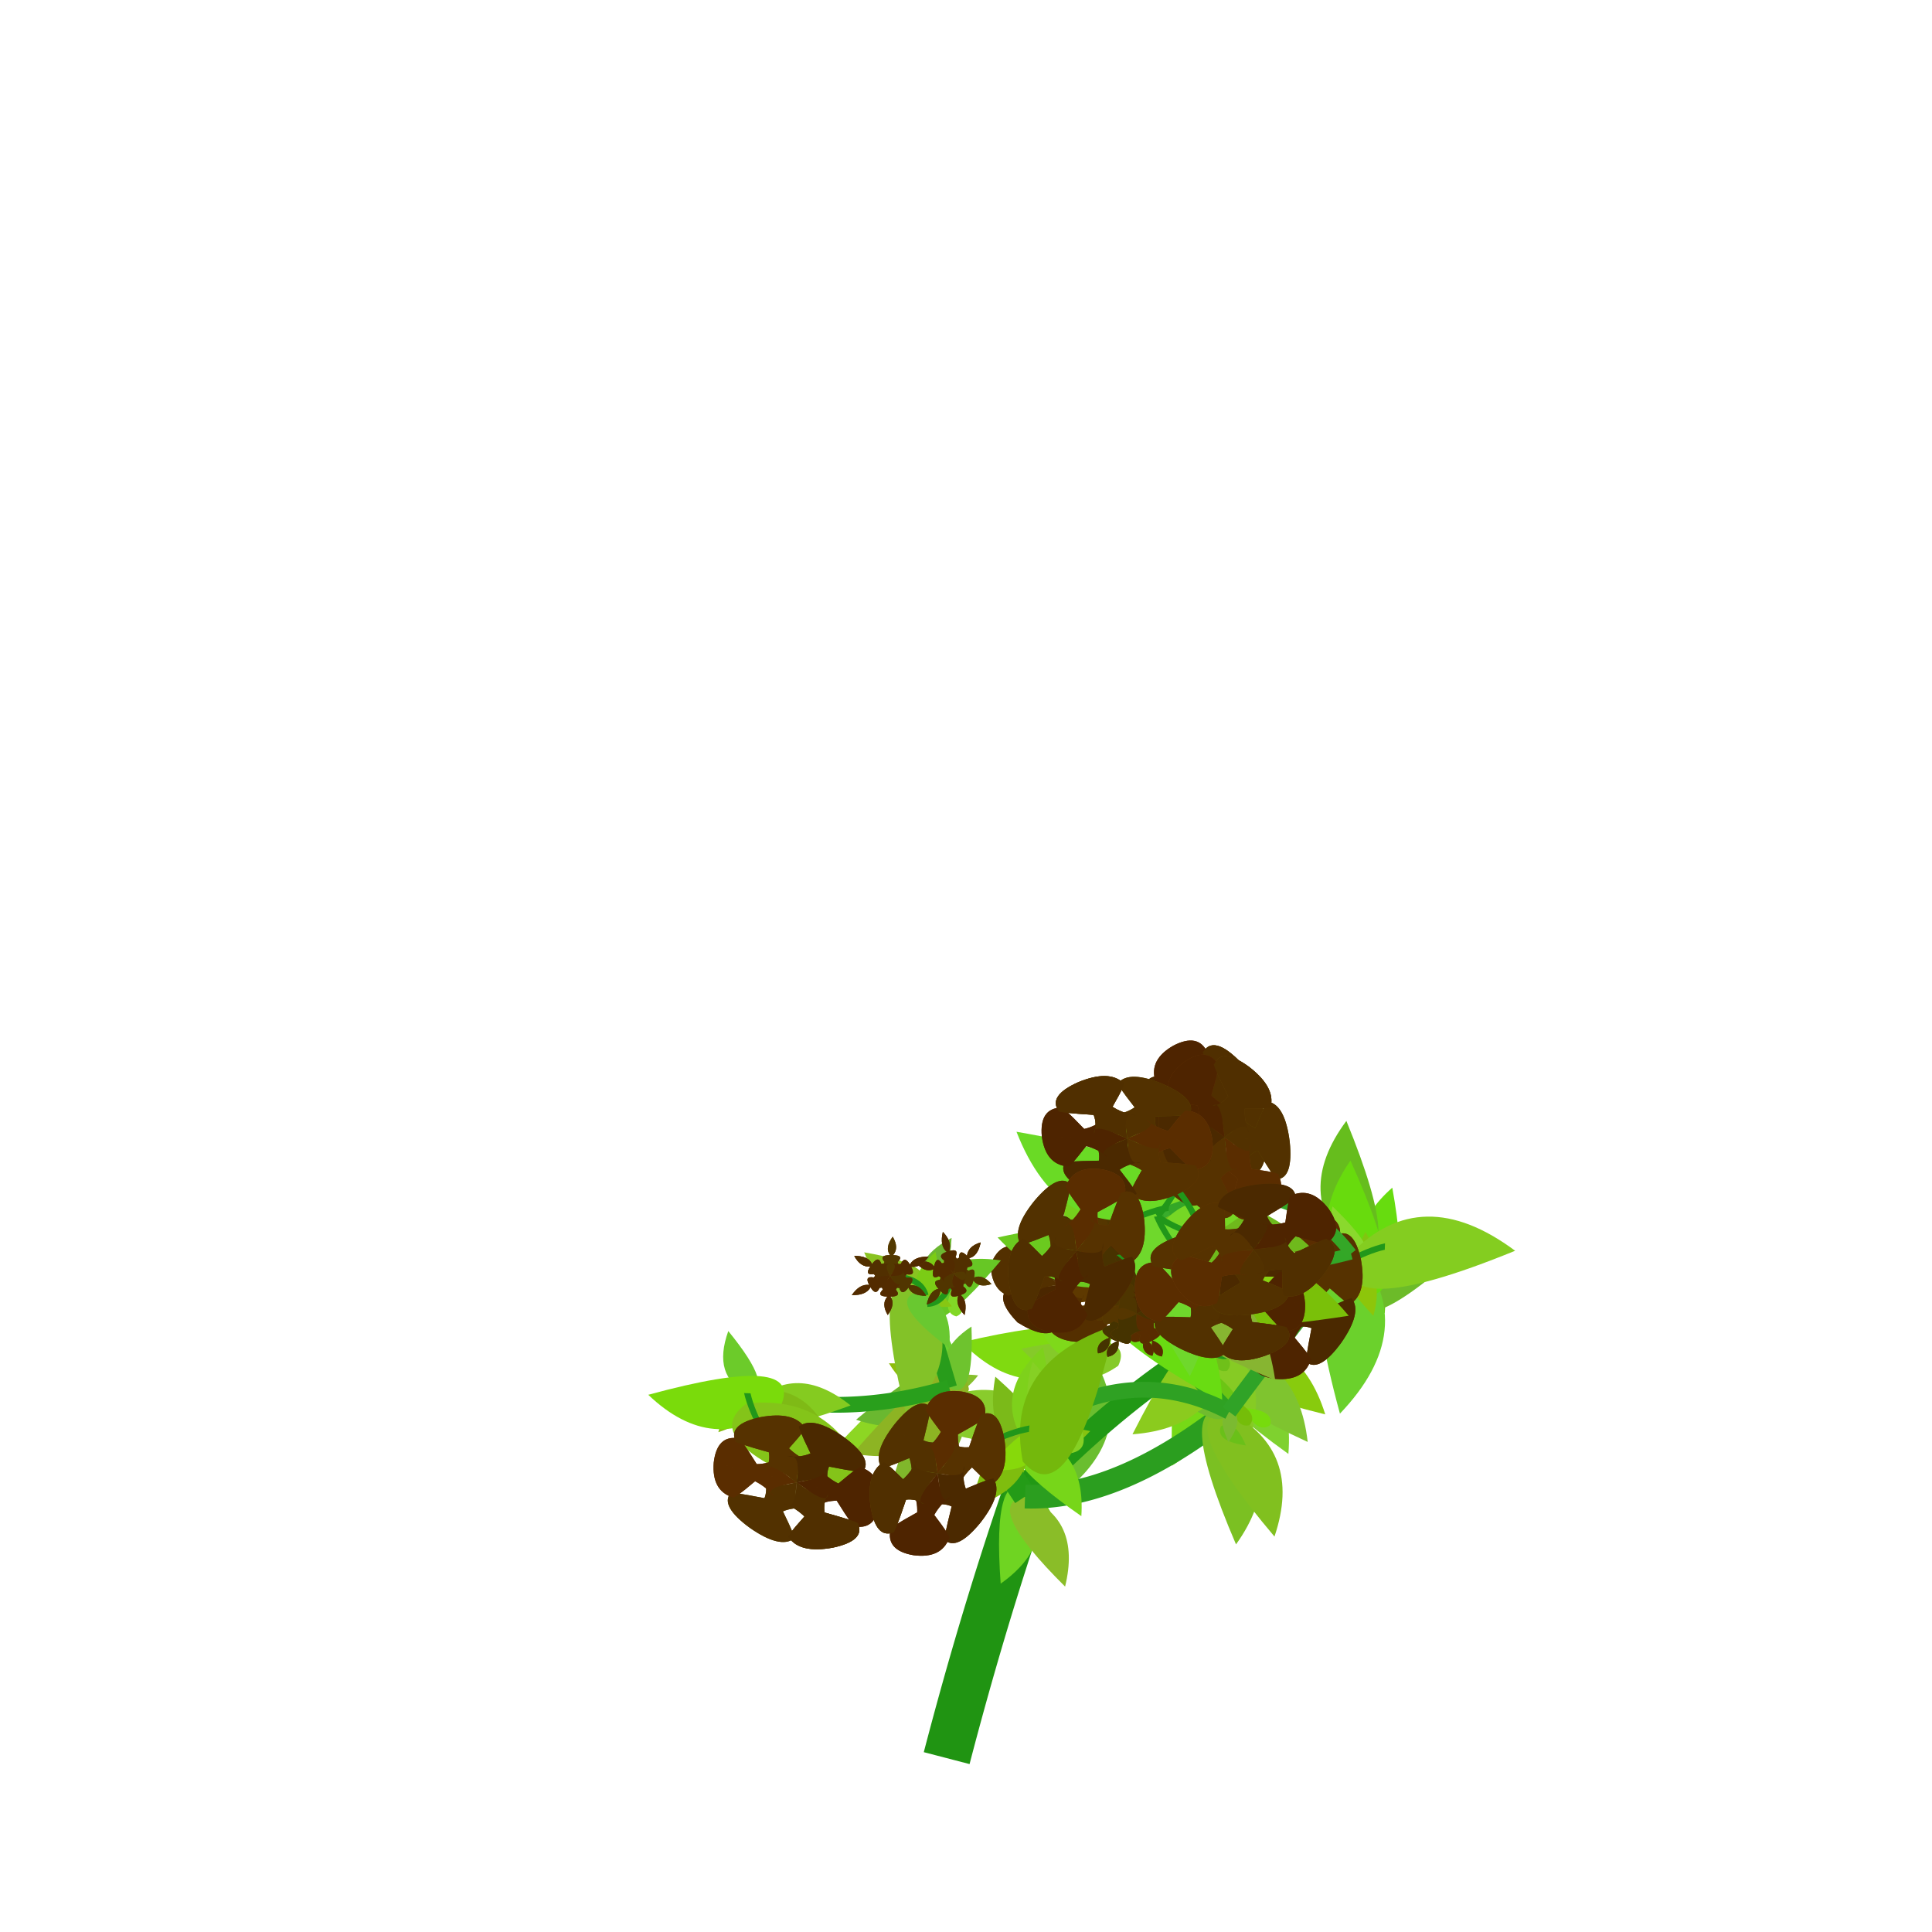 <svg class="relie" xmlns="http://www.w3.org/2000/svg" viewBox="0 0 100 100" preserveAspectRatio="xMidYMid meet" x="0" y="0" overflow="visible" xmlns:xlink="http://www.w3.org/1999/xlink">

		<defs>  <g id="leaf1" transform="skewX(1) skewY(1)"><path d="M 0,0 
					q 0.772 0.258 0,1.625 
					M 0,0 
					q -0.772 0.258 0,1.625 " 
					stroke-width ="0.2" /></g>  <g id="leaf2" transform="skewX(15) skewY(15)"><path d="M 0,0 
					q 1.545 0.515 0,3.25 
					M 0,0 
					q -1.545 0.515 0,3.25 " 
					stroke-width ="0.2" /></g>  <g id="leaf3" transform="skewX(17) skewY(17)"><path d="M 0,0 
					q 2.317 0.772 0,4.875 
					M 0,0 
					q -2.317 0.772 0,4.875 " 
					stroke-width ="0.2" /></g>  <g id="leaf4" transform="skewX(19) skewY(19)"><path d="M 0,0 
					q 3.09 1.03 0,6.5 
					M 0,0 
					q -3.09 1.03 0,6.5 " 
					stroke-width ="0.2" /></g>  <g id="leaf5" transform="skewX(17) skewY(17)"><path d="M 0,0 
					q 3.862 1.288 0,8.125 
					M 0,0 
					q -3.862 1.288 0,8.125 " 
					stroke-width ="0.2" /></g>  <g id="leaf6" transform="skewX(18) skewY(18)"><path d="M 0,0 
					q 4.635 1.545 0,9.75 
					M 0,0 
					q -4.635 1.545 0,9.75 " 
					stroke-width ="0.2" /></g>  <g id="leaf7" transform="skewX(18) skewY(18)"><path d="M 0,0 
					q 5.407 1.802 0,11.375 
					M 0,0 
					q -5.407 1.802 0,11.375 " 
					stroke-width ="0.2" /></g>  <g id="leaf8" transform="skewX(7) skewY(7)"><path d="M 0,0 
					q 6.18 2.06 0,13 
					M 0,0 
					q -6.18 2.06 0,13 " 
					stroke-width ="0.2" /></g><g id="flower1" transform="skewX(-6) skewY(-6)">
						<path d="M 0,0
						Q 0.39,0.375 0,1.042"
						stroke="rgb(33,151,26)" 
						fill="transparent"
						stroke-width ="0.3" /><path d="M 0,1.042 
						q 0.169 0.32 0.388,0.188 q -0.092 0.086 -0.125,0.188 q 0.158 0.184 -0.125,0.188 q -0.02 0.195 -0.138,1 
						M 0,1.042 
						q -0.169 0.32 -0.388,0.188 q 0.092 0.086 0.125,0.188 q -0.158 0.184 0.125,0.188 q 0.02 0.195 0.138,1 " 
						transform="rotate(0 0,1.042 )"
						stroke-width ="0.1"
						fill="rgb(113,76,15)"
						/><path d="M 0,1.042 
						q 0.169 0.32 0.388,0.188 q -0.092 0.086 -0.125,0.188 q 0.158 0.184 -0.125,0.188 q -0.02 0.195 -0.138,1 
						M 0,1.042 
						q -0.169 0.32 -0.388,0.188 q 0.092 0.086 0.125,0.188 q -0.158 0.184 0.125,0.188 q 0.02 0.195 0.138,1 " 
						transform="rotate(18 0,1.042 )"
						stroke-width ="0.1"
						fill="rgb(111.5,71.5,0.5)"
						/><path d="M 0,1.042 
						q 0.169 0.32 0.388,0.188 q -0.092 0.086 -0.125,0.188 q 0.158 0.184 -0.125,0.188 q -0.02 0.195 -0.138,1 
						M 0,1.042 
						q -0.169 0.32 -0.388,0.188 q 0.092 0.086 0.125,0.188 q -0.158 0.184 0.125,0.188 q 0.02 0.195 0.138,1 " 
						transform="rotate(36 0,1.042 )"
						stroke-width ="0.1"
						fill="rgb(112,70,0)"
						/><path d="M 0,1.042 
						q 0.169 0.32 0.388,0.188 q -0.092 0.086 -0.125,0.188 q 0.158 0.184 -0.125,0.188 q -0.02 0.195 -0.138,1 
						M 0,1.042 
						q -0.169 0.32 -0.388,0.188 q 0.092 0.086 0.125,0.188 q -0.158 0.184 0.125,0.188 q 0.02 0.195 0.138,1 " 
						transform="rotate(54 0,1.042 )"
						stroke-width ="0.1"
						fill="rgb(100.5,65.5,3.5)"
						/></g><g id="flower2" transform="skewX(3) skewY(3)">
						<path d="M 0,0
						Q -0.72,0.75 0,2.085"
						stroke="rgb(33,151,26)" 
						fill="transparent"
						stroke-width ="0.3" /><path d="M 0,2.085 
						q 0.338 0.64 0.575,0.375 q -0.185 0.172 -0.25,0.375 q 0.315 0.367 -0.25,0.375 q 0.29 0.39 -0.075,1 
						M 0,2.085 
						q -0.338 0.64 -0.575,0.375 q 0.185 0.172 0.25,0.375 q -0.315 0.367 0.25,0.375 q -0.29 0.39 0.075,1 " 
						transform="rotate(0 0,2.085 )"
						stroke-width ="0.1"
						fill="rgb(112,76,0)"
						/><circle cx="0" cy="2.085" r="0" fill="rgb(60,222,119)"/><circle cx="0.01" cy="2.025" r="0" fill="rgb(70.5,228.5,134.5)"/><path d="M 0,2.085 
						q 0.338 0.64 0.575,0.375 q -0.185 0.172 -0.25,0.375 q 0.315 0.367 -0.25,0.375 q 0.29 0.39 -0.075,1 
						M 0,2.085 
						q -0.338 0.64 -0.575,0.375 q 0.185 0.172 0.25,0.375 q -0.315 0.367 0.25,0.375 q -0.29 0.39 0.075,1 " 
						transform="rotate(60 0,2.085 )"
						stroke-width ="0.1"
						fill="rgb(111.5,70.5,0)"
						/><circle cx="0" cy="2.085" r="0" fill="rgb(60,222,119)"/><circle cx="0.01" cy="2.155" r="0" fill="rgb(70.5,228.5,134.5)"/><path d="M 0,2.085 
						q 0.338 0.64 0.575,0.375 q -0.185 0.172 -0.25,0.375 q 0.315 0.367 -0.25,0.375 q 0.29 0.39 -0.075,1 
						M 0,2.085 
						q -0.338 0.64 -0.575,0.375 q 0.185 0.172 0.25,0.375 q -0.315 0.367 0.25,0.375 q -0.29 0.39 0.075,1 " 
						transform="rotate(120 0,2.085 )"
						stroke-width ="0.1"
						fill="rgb(111,74,9)"
						/><circle cx="0" cy="2.085" r="0" fill="rgb(60,222,119)"/><circle cx="-0.06" cy="2.165" r="0" fill="rgb(70.5,228.5,134.5)"/><path d="M 0,2.085 
						q 0.338 0.64 0.575,0.375 q -0.185 0.172 -0.25,0.375 q 0.315 0.367 -0.25,0.375 q 0.29 0.39 -0.075,1 
						M 0,2.085 
						q -0.338 0.64 -0.575,0.375 q 0.185 0.172 0.25,0.375 q -0.315 0.367 0.25,0.375 q -0.29 0.39 0.075,1 " 
						transform="rotate(180 0,2.085 )"
						stroke-width ="0.1"
						fill="rgb(93.5,71.5,5.5)"
						/><circle cx="0" cy="2.085" r="0" fill="rgb(60,222,119)"/><circle cx="-0.05" cy="2.005" r="0" fill="rgb(70.5,228.5,134.5)"/><path d="M 0,2.085 
						q 0.338 0.64 0.575,0.375 q -0.185 0.172 -0.25,0.375 q 0.315 0.367 -0.25,0.375 q 0.29 0.39 -0.075,1 
						M 0,2.085 
						q -0.338 0.64 -0.575,0.375 q 0.185 0.172 0.25,0.375 q -0.315 0.367 0.25,0.375 q -0.29 0.39 0.075,1 " 
						transform="rotate(240 0,2.085 )"
						stroke-width ="0.1"
						fill="rgb(93,61,0)"
						/><circle cx="0" cy="2.085" r="0" fill="rgb(60,222,119)"/><circle cx="-0.03" cy="2.115" r="0" fill="rgb(70.5,228.5,134.5)"/><path d="M 0,2.085 
						q 0.338 0.64 0.575,0.375 q -0.185 0.172 -0.25,0.375 q 0.315 0.367 -0.25,0.375 q 0.29 0.39 -0.075,1 
						M 0,2.085 
						q -0.338 0.64 -0.575,0.375 q 0.185 0.172 0.25,0.375 q -0.315 0.367 0.25,0.375 q -0.29 0.39 0.075,1 " 
						transform="rotate(300 0,2.085 )"
						stroke-width ="0.1"
						fill="rgb(97.5,68.5,4.5)"
						/><circle cx="0" cy="2.085" r="0" fill="rgb(60,222,119)"/><circle cx="0.07" cy="2.175" r="0" fill="rgb(70.5,228.5,134.5)"/><path d="M 0,2.085 
						q 0.338 0.64 0.575,0.375 q -0.185 0.172 -0.25,0.375 q 0.315 0.367 -0.25,0.375 q 0.29 0.39 -0.075,1 
						M 0,2.085 
						q -0.338 0.64 -0.575,0.375 q 0.185 0.172 0.25,0.375 q -0.315 0.367 0.25,0.375 q -0.29 0.39 0.075,1 " 
						transform="rotate(360 0,2.085 )"
						stroke-width ="0.1"
						fill="rgb(99,48,0)"
						/><circle cx="0" cy="2.085" r="0" fill="rgb(60,222,119)"/><circle cx="0.01" cy="1.995" r="0" fill="rgb(70.5,228.5,134.5)"/><path d="M 0,2.085 
						q 0.338 0.64 0.575,0.375 q -0.185 0.172 -0.25,0.375 q 0.315 0.367 -0.25,0.375 q 0.29 0.39 -0.075,1 
						M 0,2.085 
						q -0.338 0.64 -0.575,0.375 q 0.185 0.172 0.25,0.375 q -0.315 0.367 0.25,0.375 q -0.29 0.39 0.075,1 " 
						transform="rotate(420 0,2.085 )"
						stroke-width ="0.1"
						fill="rgb(83.5,57.5,0)"
						/><circle cx="0" cy="2.085" r="0" fill="rgb(60,222,119)"/><circle cx="0.1" cy="2.085" r="0" fill="rgb(70.5,228.5,134.5)"/><path d="M 0,2.085 
						q 0.338 0.64 0.575,0.375 q -0.185 0.172 -0.25,0.375 q 0.315 0.367 -0.25,0.375 q 0.29 0.39 -0.075,1 
						M 0,2.085 
						q -0.338 0.64 -0.575,0.375 q 0.185 0.172 0.25,0.375 q -0.315 0.367 0.25,0.375 q -0.29 0.39 0.075,1 " 
						transform="rotate(480 0,2.085 )"
						stroke-width ="0.1"
						fill="rgb(82,42,0)"
						/><circle cx="0" cy="2.085" r="0" fill="rgb(60,222,119)"/><circle cx="0.06" cy="2.125" r="0" fill="rgb(70.5,228.5,134.5)"/><path d="M 0,2.085 
						q 0.338 0.64 0.575,0.375 q -0.185 0.172 -0.25,0.375 q 0.315 0.367 -0.25,0.375 q 0.29 0.39 -0.075,1 
						M 0,2.085 
						q -0.338 0.64 -0.575,0.375 q 0.185 0.172 0.25,0.375 q -0.315 0.367 0.25,0.375 q -0.29 0.39 0.075,1 " 
						transform="rotate(540 0,2.085 )"
						stroke-width ="0.1"
						fill="rgb(81.5,53.5,0)"
						/><circle cx="0" cy="2.085" r="0" fill="rgb(60,222,119)"/><circle cx="0.04" cy="2.015" r="0" fill="rgb(70.5,228.5,134.5)"/><path d="M 0,2.085 
						q 0.338 0.64 0.575,0.375 q -0.185 0.172 -0.25,0.375 q 0.315 0.367 -0.25,0.375 q 0.29 0.39 -0.075,1 
						M 0,2.085 
						q -0.338 0.64 -0.575,0.375 q 0.185 0.172 0.25,0.375 q -0.315 0.367 0.25,0.375 q -0.29 0.39 0.075,1 " 
						transform="rotate(600 0,2.085 )"
						stroke-width ="0.1"
						fill="rgb(83,43,0)"
						/><circle cx="0" cy="2.085" r="0" fill="rgb(60,222,119)"/><circle cx="0.05" cy="2.095" r="0" fill="rgb(70.5,228.5,134.5)"/><path d="M 0,2.085 
						q 0.338 0.64 0.575,0.375 q -0.185 0.172 -0.25,0.375 q 0.315 0.367 -0.25,0.375 q 0.29 0.39 -0.075,1 
						M 0,2.085 
						q -0.338 0.64 -0.575,0.375 q 0.185 0.172 0.25,0.375 q -0.315 0.367 0.25,0.375 q -0.29 0.39 0.075,1 " 
						transform="rotate(660 0,2.085 )"
						stroke-width ="0.1"
						fill="rgb(82.5,43.5,0)"
						/><circle cx="0" cy="2.085" r="0" fill="rgb(60,222,119)"/><circle cx="-0.05" cy="2.085" r="0" fill="rgb(70.5,228.5,134.5)"/><path d="M 0,2.085 
						q 0.338 0.64 0.575,0.375 q -0.185 0.172 -0.25,0.375 q 0.315 0.367 -0.25,0.375 q 0.29 0.39 -0.075,1 
						M 0,2.085 
						q -0.338 0.64 -0.575,0.375 q 0.185 0.172 0.25,0.375 q -0.315 0.367 0.25,0.375 q -0.29 0.39 0.075,1 " 
						transform="rotate(720 0,2.085 )"
						stroke-width ="0.1"
						fill="rgb(81,47,0)"
						/><circle cx="0" cy="2.085" r="0" fill="rgb(60,222,119)"/><circle cx="-0.1" cy="1.995" r="0" fill="rgb(70.5,228.5,134.5)"/></g><g id="flower3" transform="skewX(-3) skewY(-3)">
						<path d="M 0,0
						Q 1.05,1.125 0,3.127"
						stroke="rgb(33,151,26)" 
						fill="transparent"
						stroke-width ="0.3" /><path d="M 0,3.127 
						q 0.506 0.96 0.762,0.562 q -0.278 0.259 -0.375,0.562 q 0.472 0.551 -0.375,0.562 q 0.435 0.585 -0.013,1 
						M 0,3.127 
						q -0.506 0.96 -0.762,0.562 q 0.278 0.259 0.375,0.562 q -0.472 0.551 0.375,0.562 q -0.435 0.585 0.013,1 " 
						transform="rotate(0 0,3.127 )"
						stroke-width ="0.1"
						fill="rgb(99,62,15)"
						/><circle cx="0" cy="3.127" r="0" fill="rgb(58,225,117)"/><circle cx="0.03" cy="3.118" r="0" fill="rgb(72.5,228.5,132.5)"/><path d="M 0,3.127 
						q 0.506 0.96 0.762,0.562 q -0.278 0.259 -0.375,0.562 q 0.472 0.551 -0.375,0.562 q 0.435 0.585 -0.013,1 
						M 0,3.127 
						q -0.506 0.96 -0.762,0.562 q 0.278 0.259 0.375,0.562 q -0.472 0.551 0.375,0.562 q -0.435 0.585 0.013,1 " 
						transform="rotate(60 0,3.127 )"
						stroke-width ="0.1"
						fill="rgb(102.5,65.5,0.5)"
						/><circle cx="0" cy="3.127" r="0" fill="rgb(58,225,117)"/><circle cx="0.02" cy="3.188" r="0" fill="rgb(72.5,228.5,132.5)"/><path d="M 0,3.127 
						q 0.506 0.96 0.762,0.562 q -0.278 0.259 -0.375,0.562 q 0.472 0.551 -0.375,0.562 q 0.435 0.585 -0.013,1 
						M 0,3.127 
						q -0.506 0.96 -0.762,0.562 q 0.278 0.259 0.375,0.562 q -0.472 0.551 0.375,0.562 q -0.435 0.585 0.013,1 " 
						transform="rotate(120 0,3.127 )"
						stroke-width ="0.1"
						fill="rgb(101,59,0)"
						/><circle cx="0" cy="3.127" r="0" fill="rgb(58,225,117)"/><circle cx="-0.02" cy="3.067" r="0" fill="rgb(72.5,228.5,132.5)"/><path d="M 0,3.127 
						q 0.506 0.96 0.762,0.562 q -0.278 0.259 -0.375,0.562 q 0.472 0.551 -0.375,0.562 q 0.435 0.585 -0.013,1 
						M 0,3.127 
						q -0.506 0.96 -0.762,0.562 q 0.278 0.259 0.375,0.562 q -0.472 0.551 0.375,0.562 q -0.435 0.585 0.013,1 " 
						transform="rotate(180 0,3.127 )"
						stroke-width ="0.1"
						fill="rgb(89.5,53.5,0)"
						/><circle cx="0" cy="3.127" r="0" fill="rgb(58,225,117)"/><circle cx="0.01" cy="3.058" r="0" fill="rgb(72.5,228.5,132.5)"/><path d="M 0,3.127 
						q 0.506 0.96 0.762,0.562 q -0.278 0.259 -0.375,0.562 q 0.472 0.551 -0.375,0.562 q 0.435 0.585 -0.013,1 
						M 0,3.127 
						q -0.506 0.96 -0.762,0.562 q 0.278 0.259 0.375,0.562 q -0.472 0.551 0.375,0.562 q -0.435 0.585 0.013,1 " 
						transform="rotate(240 0,3.127 )"
						stroke-width ="0.1"
						fill="rgb(100,57,0)"
						/><circle cx="0" cy="3.127" r="0" fill="rgb(58,225,117)"/><circle cx="-0.03" cy="3.188" r="0" fill="rgb(72.5,228.5,132.5)"/><path d="M 0,3.127 
						q 0.506 0.96 0.762,0.562 q -0.278 0.259 -0.375,0.562 q 0.472 0.551 -0.375,0.562 q 0.435 0.585 -0.013,1 
						M 0,3.127 
						q -0.506 0.96 -0.762,0.562 q 0.278 0.259 0.375,0.562 q -0.472 0.551 0.375,0.562 q -0.435 0.585 0.013,1 " 
						transform="rotate(300 0,3.127 )"
						stroke-width ="0.1"
						fill="rgb(91.5,67.5,2.5)"
						/><circle cx="0" cy="3.127" r="0" fill="rgb(58,225,117)"/><circle cx="-0.09" cy="3.098" r="0" fill="rgb(72.5,228.5,132.5)"/><path d="M 0,3.127 
						q 0.506 0.96 0.762,0.562 q -0.278 0.259 -0.375,0.562 q 0.472 0.551 -0.375,0.562 q 0.435 0.585 -0.013,1 
						M 0,3.127 
						q -0.506 0.96 -0.762,0.562 q 0.278 0.259 0.375,0.562 q -0.472 0.551 0.375,0.562 q -0.435 0.585 0.013,1 " 
						transform="rotate(360 0,3.127 )"
						stroke-width ="0.1"
						fill="rgb(102,62,0)"
						/><circle cx="0" cy="3.127" r="0" fill="rgb(58,225,117)"/><circle cx="-0.03" cy="3.197" r="0" fill="rgb(72.5,228.5,132.5)"/><path d="M 0,3.127 
						q 0.506 0.96 0.762,0.562 q -0.278 0.259 -0.375,0.562 q 0.472 0.551 -0.375,0.562 q 0.435 0.585 -0.013,1 
						M 0,3.127 
						q -0.506 0.96 -0.762,0.562 q 0.278 0.259 0.375,0.562 q -0.472 0.551 0.375,0.562 q -0.435 0.585 0.013,1 " 
						transform="rotate(420 0,3.127 )"
						stroke-width ="0.1"
						fill="rgb(85.5,54.5,0)"
						/><circle cx="0" cy="3.127" r="0" fill="rgb(58,225,117)"/><circle cx="-0.02" cy="3.208" r="0" fill="rgb(72.5,228.5,132.5)"/><path d="M 0,3.127 
						q 0.506 0.96 0.762,0.562 q -0.278 0.259 -0.375,0.562 q 0.472 0.551 -0.375,0.562 q 0.435 0.585 -0.013,1 
						M 0,3.127 
						q -0.506 0.96 -0.762,0.562 q 0.278 0.259 0.375,0.562 q -0.472 0.551 0.375,0.562 q -0.435 0.585 0.013,1 " 
						transform="rotate(480 0,3.127 )"
						stroke-width ="0.1"
						fill="rgb(78,53,0)"
						/><circle cx="0" cy="3.127" r="0" fill="rgb(58,225,117)"/><circle cx="-0.02" cy="3.167" r="0" fill="rgb(72.5,228.5,132.5)"/><path d="M 0,3.127 
						q 0.506 0.96 0.762,0.562 q -0.278 0.259 -0.375,0.562 q 0.472 0.551 -0.375,0.562 q 0.435 0.585 -0.013,1 
						M 0,3.127 
						q -0.506 0.96 -0.762,0.562 q 0.278 0.259 0.375,0.562 q -0.472 0.551 0.375,0.562 q -0.435 0.585 0.013,1 " 
						transform="rotate(540 0,3.127 )"
						stroke-width ="0.1"
						fill="rgb(75.5,42.5,0)"
						/><circle cx="0" cy="3.127" r="0" fill="rgb(58,225,117)"/><circle cx="0.05" cy="3.167" r="0" fill="rgb(72.5,228.5,132.5)"/><path d="M 0,3.127 
						q 0.506 0.96 0.762,0.562 q -0.278 0.259 -0.375,0.562 q 0.472 0.551 -0.375,0.562 q 0.435 0.585 -0.013,1 
						M 0,3.127 
						q -0.506 0.96 -0.762,0.562 q 0.278 0.259 0.375,0.562 q -0.472 0.551 0.375,0.562 q -0.435 0.585 0.013,1 " 
						transform="rotate(600 0,3.127 )"
						stroke-width ="0.1"
						fill="rgb(72,50,0)"
						/><circle cx="0" cy="3.127" r="0" fill="rgb(58,225,117)"/><circle cx="-0.09" cy="3.188" r="0" fill="rgb(72.5,228.5,132.5)"/><path d="M 0,3.127 
						q 0.506 0.96 0.762,0.562 q -0.278 0.259 -0.375,0.562 q 0.472 0.551 -0.375,0.562 q 0.435 0.585 -0.013,1 
						M 0,3.127 
						q -0.506 0.96 -0.762,0.562 q 0.278 0.259 0.375,0.562 q -0.472 0.551 0.375,0.562 q -0.435 0.585 0.013,1 " 
						transform="rotate(660 0,3.127 )"
						stroke-width ="0.1"
						fill="rgb(88.5,44.5,0)"
						/><circle cx="0" cy="3.127" r="0" fill="rgb(58,225,117)"/><circle cx="0.08" cy="3.058" r="0" fill="rgb(72.5,228.5,132.5)"/><path d="M 0,3.127 
						q 0.506 0.96 0.762,0.562 q -0.278 0.259 -0.375,0.562 q 0.472 0.551 -0.375,0.562 q 0.435 0.585 -0.013,1 
						M 0,3.127 
						q -0.506 0.96 -0.762,0.562 q 0.278 0.259 0.375,0.562 q -0.472 0.551 0.375,0.562 q -0.435 0.585 0.013,1 " 
						transform="rotate(720 0,3.127 )"
						stroke-width ="0.1"
						fill="rgb(69,51,0)"
						/><circle cx="0" cy="3.127" r="0" fill="rgb(58,225,117)"/><circle cx="-0.07" cy="3.027" r="0" fill="rgb(72.5,228.5,132.5)"/></g><g id="flower4" transform="skewX(8) skewY(8)">
						<path d="M 0,0
						Q 0.2,1.5 0,4.17"
						stroke="rgb(33,151,26)" 
						fill="transparent"
						stroke-width ="0.3" /><path d="M 0,4.17 
						q 0.675 1.28 0.95,0.75 q -0.37 0.345 -0.5,0.75 q 1.13 0.735 1,0.75 q -0.08 0.78 -1.45,1 
						M 0,4.17 
						q -0.675 1.28 -0.95,0.75 q 0.37 0.345 0.5,0.75 q -1.13 0.735 -1,0.75 q 0.08 0.78 1.45,1 " 
						transform="rotate(0 0,4.17 )"
						stroke-width ="0.1"
						fill="rgb(104,79,14)"
						/><circle cx="0" cy="4.17" r="0" fill="rgb(62,224,120)"/><circle cx="0.08" cy="4.08" r="0" fill="rgb(83.5,243.5,125.5)"/><path d="M 0,4.17 
						q 0.675 1.28 0.95,0.75 q -0.37 0.345 -0.5,0.75 q 1.13 0.735 1,0.75 q -0.08 0.78 -1.45,1 
						M 0,4.17 
						q -0.675 1.28 -0.95,0.75 q 0.37 0.345 0.5,0.75 q -1.13 0.735 -1,0.75 q 0.08 0.78 1.45,1 " 
						transform="rotate(60 0,4.17 )"
						stroke-width ="0.1"
						fill="rgb(113.5,71.5,0)"
						/><circle cx="0" cy="4.17" r="0" fill="rgb(62,224,120)"/><circle cx="0.09" cy="4.19" r="0" fill="rgb(83.5,243.5,125.5)"/><path d="M 0,4.17 
						q 0.675 1.28 0.95,0.75 q -0.37 0.345 -0.5,0.75 q 1.13 0.735 1,0.75 q -0.08 0.78 -1.45,1 
						M 0,4.17 
						q -0.675 1.28 -0.95,0.75 q 0.37 0.345 0.5,0.75 q -1.13 0.735 -1,0.75 q 0.08 0.78 1.45,1 " 
						transform="rotate(120 0,4.17 )"
						stroke-width ="0.1"
						fill="rgb(96,62,4)"
						/><circle cx="0" cy="4.17" r="0" fill="rgb(62,224,120)"/><circle cx="-0.05" cy="4.25" r="0" fill="rgb(83.5,243.5,125.5)"/><path d="M 0,4.17 
						q 0.675 1.28 0.95,0.75 q -0.37 0.345 -0.5,0.75 q 1.13 0.735 1,0.75 q -0.08 0.78 -1.45,1 
						M 0,4.17 
						q -0.675 1.28 -0.95,0.75 q 0.37 0.345 0.5,0.75 q -1.13 0.735 -1,0.75 q 0.08 0.78 1.45,1 " 
						transform="rotate(180 0,4.17 )"
						stroke-width ="0.1"
						fill="rgb(105.5,58.5,1.5)"
						/><circle cx="0" cy="4.17" r="0" fill="rgb(62,224,120)"/><circle cx="0.05" cy="4.1" r="0" fill="rgb(83.5,243.5,125.5)"/><path d="M 0,4.17 
						q 0.675 1.28 0.95,0.75 q -0.37 0.345 -0.5,0.75 q 1.13 0.735 1,0.75 q -0.08 0.78 -1.45,1 
						M 0,4.17 
						q -0.675 1.28 -0.95,0.75 q 0.37 0.345 0.5,0.75 q -1.13 0.735 -1,0.75 q 0.08 0.78 1.45,1 " 
						transform="rotate(240 0,4.17 )"
						stroke-width ="0.1"
						fill="rgb(105,59,0)"
						/><circle cx="0" cy="4.17" r="0" fill="rgb(62,224,120)"/><circle cx="0" cy="4.27" r="0" fill="rgb(83.5,243.5,125.5)"/><path d="M 0,4.17 
						q 0.675 1.28 0.95,0.75 q -0.37 0.345 -0.5,0.75 q 1.13 0.735 1,0.75 q -0.08 0.78 -1.45,1 
						M 0,4.17 
						q -0.675 1.28 -0.95,0.75 q 0.37 0.345 0.5,0.75 q -1.13 0.735 -1,0.75 q 0.08 0.78 1.45,1 " 
						transform="rotate(300 0,4.17 )"
						stroke-width ="0.1"
						fill="rgb(96.5,67.5,1.5)"
						/><circle cx="0" cy="4.17" r="0" fill="rgb(62,224,120)"/><circle cx="0.09" cy="4.25" r="0" fill="rgb(83.5,243.5,125.5)"/><path d="M 0,4.17 
						q 0.675 1.28 0.95,0.75 q -0.37 0.345 -0.5,0.75 q 1.13 0.735 1,0.75 q -0.08 0.78 -1.45,1 
						M 0,4.17 
						q -0.675 1.28 -0.95,0.75 q 0.37 0.345 0.5,0.75 q -1.13 0.735 -1,0.75 q 0.08 0.78 1.45,1 " 
						transform="rotate(360 0,4.17 )"
						stroke-width ="0.1"
						fill="rgb(85,49,2)"
						/><circle cx="0" cy="4.17" r="0" fill="rgb(62,224,120)"/><circle cx="0.08" cy="4.14" r="0" fill="rgb(83.5,243.5,125.5)"/><path d="M 0,4.17 
						q 0.675 1.28 0.95,0.75 q -0.37 0.345 -0.5,0.75 q 1.13 0.735 1,0.75 q -0.08 0.78 -1.45,1 
						M 0,4.17 
						q -0.675 1.28 -0.95,0.75 q 0.37 0.345 0.5,0.75 q -1.13 0.735 -1,0.75 q 0.08 0.78 1.45,1 " 
						transform="rotate(420 0,4.17 )"
						stroke-width ="0.1"
						fill="rgb(95.5,56.5,0)"
						/><circle cx="0" cy="4.17" r="0" fill="rgb(62,224,120)"/><circle cx="-0.07" cy="4.25" r="0" fill="rgb(83.5,243.5,125.5)"/><path d="M 0,4.17 
						q 0.675 1.28 0.95,0.75 q -0.37 0.345 -0.5,0.75 q 1.13 0.735 1,0.75 q -0.08 0.78 -1.45,1 
						M 0,4.17 
						q -0.675 1.28 -0.95,0.75 q 0.37 0.345 0.5,0.75 q -1.13 0.735 -1,0.75 q 0.08 0.78 1.45,1 " 
						transform="rotate(480 0,4.17 )"
						stroke-width ="0.1"
						fill="rgb(94,57,0)"
						/><circle cx="0" cy="4.17" r="0" fill="rgb(62,224,120)"/><circle cx="-0.03" cy="4.1" r="0" fill="rgb(83.5,243.5,125.5)"/><path d="M 0,4.17 
						q 0.675 1.28 0.95,0.75 q -0.37 0.345 -0.5,0.75 q 1.13 0.735 1,0.75 q -0.08 0.78 -1.45,1 
						M 0,4.17 
						q -0.675 1.28 -0.95,0.75 q 0.37 0.345 0.5,0.75 q -1.13 0.735 -1,0.75 q 0.08 0.78 1.45,1 " 
						transform="rotate(540 0,4.17 )"
						stroke-width ="0.1"
						fill="rgb(84.5,47.5,0)"
						/><circle cx="0" cy="4.17" r="0" fill="rgb(62,224,120)"/><circle cx="-0.05" cy="4.24" r="0" fill="rgb(83.5,243.5,125.5)"/><path d="M 0,4.17 
						q 0.675 1.28 0.95,0.75 q -0.37 0.345 -0.5,0.75 q 1.13 0.735 1,0.75 q -0.08 0.78 -1.45,1 
						M 0,4.17 
						q -0.675 1.28 -0.95,0.75 q 0.37 0.345 0.5,0.75 q -1.13 0.735 -1,0.75 q 0.08 0.78 1.45,1 " 
						transform="rotate(600 0,4.17 )"
						stroke-width ="0.1"
						fill="rgb(75,39,0)"
						/><circle cx="0" cy="4.17" r="0" fill="rgb(62,224,120)"/><circle cx="0.02" cy="4.12" r="0" fill="rgb(83.5,243.5,125.5)"/><path d="M 0,4.17 
						q 0.675 1.28 0.95,0.75 q -0.37 0.345 -0.5,0.75 q 1.13 0.735 1,0.75 q -0.08 0.78 -1.45,1 
						M 0,4.17 
						q -0.675 1.28 -0.95,0.75 q 0.37 0.345 0.5,0.75 q -1.13 0.735 -1,0.75 q 0.08 0.78 1.45,1 " 
						transform="rotate(660 0,4.17 )"
						stroke-width ="0.1"
						fill="rgb(83.5,48.5,0)"
						/><circle cx="0" cy="4.17" r="0" fill="rgb(62,224,120)"/><circle cx="-0.02" cy="4.08" r="0" fill="rgb(83.5,243.5,125.5)"/><path d="M 0,4.17 
						q 0.675 1.28 0.95,0.75 q -0.37 0.345 -0.5,0.75 q 1.13 0.735 1,0.75 q -0.08 0.78 -1.45,1 
						M 0,4.17 
						q -0.675 1.28 -0.95,0.75 q 0.37 0.345 0.5,0.75 q -1.13 0.735 -1,0.75 q 0.08 0.78 1.45,1 " 
						transform="rotate(720 0,4.17 )"
						stroke-width ="0.1"
						fill="rgb(77,45,0)"
						/><circle cx="0" cy="4.17" r="0" fill="rgb(62,224,120)"/><circle cx="-0.1" cy="4.08" r="0" fill="rgb(83.5,243.5,125.5)"/></g><g id="flower5" transform="skewX(9) skewY(9)">
						<path d="M 0,0
						Q -0.51,1.875 0,5.213"
						stroke="rgb(33,151,26)" 
						fill="transparent"
						stroke-width ="0.3" /><path d="M 0,5.213 
						q 0.844 1.6 1.137,0.938 q -0.463 0.431 -0.625,0.938 q 1.413 0.919 1.25,0.938 q -0.1 0.975 -1.762,1 
						M 0,5.213 
						q -0.844 1.6 -1.137,0.938 q 0.463 0.431 0.625,0.938 q -1.413 0.919 -1.25,0.938 q 0.1 0.975 1.762,1 " 
						transform="rotate(0 0,5.213 )"
						stroke-width ="0.1"
						fill="rgb(104,70,9)"
						/><circle cx="0" cy="5.213" r="0" fill="rgb(59,222,123)"/><circle cx="-0.1" cy="5.162" r="0" fill="rgb(81.5,236.5,134.5)"/><path d="M 0,5.213 
						q 0.844 1.6 1.137,0.938 q -0.463 0.431 -0.625,0.938 q 1.413 0.919 1.25,0.938 q -0.1 0.975 -1.762,1 
						M 0,5.213 
						q -0.844 1.6 -1.137,0.938 q 0.463 0.431 0.625,0.938 q -1.413 0.919 -1.25,0.938 q 0.1 0.975 1.762,1 " 
						transform="rotate(60 0,5.213 )"
						stroke-width ="0.1"
						fill="rgb(94.5,77.5,0)"
						/><circle cx="0" cy="5.213" r="0" fill="rgb(59,222,123)"/><circle cx="0" cy="5.143" r="0" fill="rgb(81.5,236.5,134.5)"/><path d="M 0,5.213 
						q 0.844 1.6 1.137,0.938 q -0.463 0.431 -0.625,0.938 q 1.413 0.919 1.25,0.938 q -0.1 0.975 -1.762,1 
						M 0,5.213 
						q -0.844 1.6 -1.137,0.938 q 0.463 0.431 0.625,0.938 q -1.413 0.919 -1.25,0.938 q 0.1 0.975 1.762,1 " 
						transform="rotate(120 0,5.213 )"
						stroke-width ="0.1"
						fill="rgb(112,61,11)"
						/><circle cx="0" cy="5.213" r="0" fill="rgb(59,222,123)"/><circle cx="-0.04" cy="5.173" r="0" fill="rgb(81.5,236.5,134.5)"/><path d="M 0,5.213 
						q 0.844 1.6 1.137,0.938 q -0.463 0.431 -0.625,0.938 q 1.413 0.919 1.25,0.938 q -0.1 0.975 -1.762,1 
						M 0,5.213 
						q -0.844 1.6 -1.137,0.938 q 0.463 0.431 0.625,0.938 q -1.413 0.919 -1.25,0.938 q 0.1 0.975 1.762,1 " 
						transform="rotate(180 0,5.213 )"
						stroke-width ="0.1"
						fill="rgb(101.5,56.5,0)"
						/><circle cx="0" cy="5.213" r="0" fill="rgb(59,222,123)"/><circle cx="0.09" cy="5.143" r="0" fill="rgb(81.5,236.5,134.5)"/><path d="M 0,5.213 
						q 0.844 1.6 1.137,0.938 q -0.463 0.431 -0.625,0.938 q 1.413 0.919 1.25,0.938 q -0.1 0.975 -1.762,1 
						M 0,5.213 
						q -0.844 1.6 -1.137,0.938 q 0.463 0.431 0.625,0.938 q -1.413 0.919 -1.25,0.938 q 0.1 0.975 1.762,1 " 
						transform="rotate(240 0,5.213 )"
						stroke-width ="0.1"
						fill="rgb(96,54,0)"
						/><circle cx="0" cy="5.213" r="0" fill="rgb(59,222,123)"/><circle cx="0.01" cy="5.173" r="0" fill="rgb(81.5,236.5,134.5)"/><path d="M 0,5.213 
						q 0.844 1.6 1.137,0.938 q -0.463 0.431 -0.625,0.938 q 1.413 0.919 1.25,0.938 q -0.1 0.975 -1.762,1 
						M 0,5.213 
						q -0.844 1.6 -1.137,0.938 q 0.463 0.431 0.625,0.938 q -1.413 0.919 -1.25,0.938 q 0.1 0.975 1.762,1 " 
						transform="rotate(300 0,5.213 )"
						stroke-width ="0.1"
						fill="rgb(99.5,52.5,3.5)"
						/><circle cx="0" cy="5.213" r="0" fill="rgb(59,222,123)"/><circle cx="-0.09" cy="5.152" r="0" fill="rgb(81.5,236.5,134.5)"/><path d="M 0,5.213 
						q 0.844 1.6 1.137,0.938 q -0.463 0.431 -0.625,0.938 q 1.413 0.919 1.25,0.938 q -0.1 0.975 -1.762,1 
						M 0,5.213 
						q -0.844 1.6 -1.137,0.938 q 0.463 0.431 0.625,0.938 q -1.413 0.919 -1.25,0.938 q 0.1 0.975 1.762,1 " 
						transform="rotate(360 0,5.213 )"
						stroke-width ="0.1"
						fill="rgb(86,56,0)"
						/><circle cx="0" cy="5.213" r="0" fill="rgb(59,222,123)"/><circle cx="0.06" cy="5.122" r="0" fill="rgb(81.5,236.5,134.5)"/><path d="M 0,5.213 
						q 0.844 1.6 1.137,0.938 q -0.463 0.431 -0.625,0.938 q 1.413 0.919 1.25,0.938 q -0.1 0.975 -1.762,1 
						M 0,5.213 
						q -0.844 1.6 -1.137,0.938 q 0.463 0.431 0.625,0.938 q -1.413 0.919 -1.25,0.938 q 0.1 0.975 1.762,1 " 
						transform="rotate(420 0,5.213 )"
						stroke-width ="0.1"
						fill="rgb(82.5,49.5,0)"
						/><circle cx="0" cy="5.213" r="0" fill="rgb(59,222,123)"/><circle cx="0.02" cy="5.152" r="0" fill="rgb(81.5,236.5,134.5)"/><path d="M 0,5.213 
						q 0.844 1.6 1.137,0.938 q -0.463 0.431 -0.625,0.938 q 1.413 0.919 1.25,0.938 q -0.1 0.975 -1.762,1 
						M 0,5.213 
						q -0.844 1.6 -1.137,0.938 q 0.463 0.431 0.625,0.938 q -1.413 0.919 -1.25,0.938 q 0.1 0.975 1.762,1 " 
						transform="rotate(480 0,5.213 )"
						stroke-width ="0.1"
						fill="rgb(90,45,0)"
						/><circle cx="0" cy="5.213" r="0" fill="rgb(59,222,123)"/><circle cx="0.03" cy="5.112" r="0" fill="rgb(81.5,236.5,134.5)"/><path d="M 0,5.213 
						q 0.844 1.6 1.137,0.938 q -0.463 0.431 -0.625,0.938 q 1.413 0.919 1.25,0.938 q -0.1 0.975 -1.762,1 
						M 0,5.213 
						q -0.844 1.6 -1.137,0.938 q 0.463 0.431 0.625,0.938 q -1.413 0.919 -1.25,0.938 q 0.1 0.975 1.762,1 " 
						transform="rotate(540 0,5.213 )"
						stroke-width ="0.1"
						fill="rgb(86.5,50.5,0)"
						/><circle cx="0" cy="5.213" r="0" fill="rgb(59,222,123)"/><circle cx="0.06" cy="5.173" r="0" fill="rgb(81.5,236.5,134.5)"/><path d="M 0,5.213 
						q 0.844 1.6 1.137,0.938 q -0.463 0.431 -0.625,0.938 q 1.413 0.919 1.25,0.938 q -0.1 0.975 -1.762,1 
						M 0,5.213 
						q -0.844 1.6 -1.137,0.938 q 0.463 0.431 0.625,0.938 q -1.413 0.919 -1.25,0.938 q 0.1 0.975 1.762,1 " 
						transform="rotate(600 0,5.213 )"
						stroke-width ="0.1"
						fill="rgb(75,41,0)"
						/><circle cx="0" cy="5.213" r="0" fill="rgb(59,222,123)"/><circle cx="0.02" cy="5.122" r="0" fill="rgb(81.5,236.5,134.5)"/><path d="M 0,5.213 
						q 0.844 1.6 1.137,0.938 q -0.463 0.431 -0.625,0.938 q 1.413 0.919 1.25,0.938 q -0.1 0.975 -1.762,1 
						M 0,5.213 
						q -0.844 1.6 -1.137,0.938 q 0.463 0.431 0.625,0.938 q -1.413 0.919 -1.25,0.938 q 0.1 0.975 1.762,1 " 
						transform="rotate(660 0,5.213 )"
						stroke-width ="0.1"
						fill="rgb(78.5,36.5,0)"
						/><circle cx="0" cy="5.213" r="0" fill="rgb(59,222,123)"/><circle cx="0.06" cy="5.173" r="0" fill="rgb(81.5,236.5,134.5)"/><path d="M 0,5.213 
						q 0.844 1.6 1.137,0.938 q -0.463 0.431 -0.625,0.938 q 1.413 0.919 1.25,0.938 q -0.1 0.975 -1.762,1 
						M 0,5.213 
						q -0.844 1.6 -1.137,0.938 q 0.463 0.431 0.625,0.938 q -1.413 0.919 -1.25,0.938 q 0.1 0.975 1.762,1 " 
						transform="rotate(720 0,5.213 )"
						stroke-width ="0.1"
						fill="rgb(80,47,0)"
						/><circle cx="0" cy="5.213" r="0" fill="rgb(59,222,123)"/><circle cx="-0.03" cy="5.133" r="0" fill="rgb(81.5,236.5,134.5)"/></g><g id="flower6" transform="skewX(2) skewY(2)">
						<path d="M 0,0
						Q -0.82,2.25 0,6.255"
						stroke="rgb(33,151,26)" 
						fill="transparent"
						stroke-width ="0.3" /><path d="M 0,6.255 
						q 1.012 1.92 1.325,1.125 q -0.555 0.517 -0.75,1.125 q 1.695 1.103 1.5,1.125 q -0.12 1.17 -2.075,1.125 
						M 0,6.255 
						q -1.012 1.92 -1.325,1.125 q 0.555 0.517 0.75,1.125 q -1.695 1.103 -1.5,1.125 q 0.12 1.17 2.075,1.125 " 
						transform="rotate(0 0,6.255 )"
						stroke-width ="0.1"
						fill="rgb(117,64,1)"
						/><path d="M 0,6.255 
						q 1.012 1.92 1.325,1.125 q -0.555 0.517 -0.75,1.125 q 1.695 1.103 1.5,1.125 q -0.12 1.17 -2.075,1.125 
						M 0,6.255 
						q -1.012 1.92 -1.325,1.125 q 0.555 0.517 0.75,1.125 q -1.695 1.103 -1.5,1.125 q 0.12 1.17 2.075,1.125 " 
						transform="rotate(18 0,6.255 )"
						stroke-width ="0.1"
						fill="rgb(112.5,62.5,1.5)"
						/><path d="M 0,6.255 
						q 1.012 1.92 1.325,1.125 q -0.555 0.517 -0.75,1.125 q 1.695 1.103 1.5,1.125 q -0.12 1.17 -2.075,1.125 
						M 0,6.255 
						q -1.012 1.92 -1.325,1.125 q 0.555 0.517 0.75,1.125 q -1.695 1.103 -1.5,1.125 q 0.12 1.17 2.075,1.125 " 
						transform="rotate(36 0,6.255 )"
						stroke-width ="0.1"
						fill="rgb(106,74,0)"
						/><path d="M 0,6.255 
						q 1.012 1.92 1.325,1.125 q -0.555 0.517 -0.75,1.125 q 1.695 1.103 1.5,1.125 q -0.12 1.17 -2.075,1.125 
						M 0,6.255 
						q -1.012 1.92 -1.325,1.125 q 0.555 0.517 0.75,1.125 q -1.695 1.103 -1.5,1.125 q 0.12 1.17 2.075,1.125 " 
						transform="rotate(54 0,6.255 )"
						stroke-width ="0.1"
						fill="rgb(106.5,69.5,2.5)"
						/></g><g id="flower7" transform="skewX(7) skewY(7)">
						<path d="M 0,0
						Q 0.23,2.625 0,7.298"
						stroke="rgb(33,151,26)" 
						fill="transparent"
						stroke-width ="0.3" /><path d="M 0,7.298 
						q 1.181 2.24 1.512,1.312 q -0.647 0.604 -0.875,1.312 q 1.978 1.286 1.75,1.312 q -0.14 1.365 -2.388,1.312 
						M 0,7.298 
						q -1.181 2.24 -1.512,1.312 q 0.647 0.604 0.875,1.312 q -1.978 1.286 -1.75,1.312 q 0.14 1.365 2.388,1.312 " 
						transform="rotate(0 0,7.298 )"
						stroke-width ="0.1"
						fill="rgb(110,62,16)"
						/><path d="M 0,7.298 
						q 1.181 2.24 1.512,1.312 q -0.647 0.604 -0.875,1.312 q 1.978 1.286 1.75,1.312 q -0.14 1.365 -2.388,1.312 
						M 0,7.298 
						q -1.181 2.24 -1.512,1.312 q 0.647 0.604 0.875,1.312 q -1.978 1.286 -1.75,1.312 q 0.14 1.365 2.388,1.312 " 
						transform="rotate(18 0,7.298 )"
						stroke-width ="0.1"
						fill="rgb(94.5,69.5,0)"
						/><path d="M 0,7.298 
						q 1.181 2.24 1.512,1.312 q -0.647 0.604 -0.875,1.312 q 1.978 1.286 1.75,1.312 q -0.14 1.365 -2.388,1.312 
						M 0,7.298 
						q -1.181 2.24 -1.512,1.312 q 0.647 0.604 0.875,1.312 q -1.978 1.286 -1.75,1.312 q 0.14 1.365 2.388,1.312 " 
						transform="rotate(36 0,7.298 )"
						stroke-width ="0.1"
						fill="rgb(97,63,2)"
						/><path d="M 0,7.298 
						q 1.181 2.24 1.512,1.312 q -0.647 0.604 -0.875,1.312 q 1.978 1.286 1.75,1.312 q -0.14 1.365 -2.388,1.312 
						M 0,7.298 
						q -1.181 2.24 -1.512,1.312 q 0.647 0.604 0.875,1.312 q -1.978 1.286 -1.75,1.312 q 0.14 1.365 2.388,1.312 " 
						transform="rotate(54 0,7.298 )"
						stroke-width ="0.1"
						fill="rgb(105.5,61.5,0)"
						/></g><g id="flower8" transform="skewX(8) skewY(8)">
						<path d="M 0,0
						Q 1,3 0,8.34"
						stroke="rgb(33,151,26)" 
						fill="transparent"
						stroke-width ="0.3" /><path d="M 0,8.34 
						q 1.35 2.56 1.7,1.5 q -0.74 0.69 -1,1.5 q 2.26 1.47 2,1.5 q -0.16 1.56 -2.7,1.5 
						M 0,8.34 
						q -1.35 2.56 -1.7,1.5 q 0.74 0.69 1,1.5 q -2.26 1.47 -2,1.5 q 0.16 1.56 2.7,1.5 " 
						transform="rotate(0 0,8.34 )"
						stroke-width ="0.1"
						fill="rgb(97,72,4)"
						/><path d="M 0,8.34 
						q 1.35 2.56 1.7,1.5 q -0.74 0.69 -1,1.5 q 2.26 1.47 2,1.5 q -0.16 1.56 -2.7,1.5 
						M 0,8.34 
						q -1.35 2.56 -1.7,1.5 q 0.74 0.69 1,1.5 q -2.26 1.47 -2,1.5 q 0.16 1.56 2.7,1.5 " 
						transform="rotate(18 0,8.34 )"
						stroke-width ="0.1"
						fill="rgb(106.5,63.5,6.5)"
						/><path d="M 0,8.34 
						q 1.35 2.56 1.7,1.5 q -0.74 0.69 -1,1.5 q 2.26 1.47 2,1.5 q -0.16 1.56 -2.7,1.5 
						M 0,8.34 
						q -1.35 2.56 -1.7,1.5 q 0.74 0.69 1,1.5 q -2.26 1.47 -2,1.5 q 0.16 1.56 2.7,1.5 " 
						transform="rotate(36 0,8.34 )"
						stroke-width ="0.1"
						fill="rgb(99,60,0)"
						/><path d="M 0,8.34 
						q 1.35 2.56 1.7,1.5 q -0.74 0.69 -1,1.5 q 2.26 1.47 2,1.5 q -0.16 1.56 -2.7,1.5 
						M 0,8.34 
						q -1.35 2.56 -1.7,1.5 q 0.74 0.69 1,1.5 q -2.26 1.47 -2,1.5 q 0.16 1.56 2.7,1.5 " 
						transform="rotate(54 0,8.34 )"
						stroke-width ="0.1"
						fill="rgb(98.5,69.5,0)"
						/></g></defs>
				<g class="fullPlant">
					<g>
					<path d ="M 49,91 
					a 79 158 -4.95 0 1 4.056,-13.536" fill ="none" stroke ="rgb(32.5,147.5,18.5)" stroke-width ="2.448"/></g><circle cx="53.056" cy="77.464" r="0.612" stroke="rgb(37.5,152.5,23.5)" fill="rgb(32.5,147.5,18.5)"/><use xlink:href="#leaf2"
						x="53.056" y="77.464" 
						transform="rotate(143 53.306 77.494)" 	
						fill="rgb(115,187,12)" /><use xlink:href="#leaf3"
						x="53.056" y="77.464" 
						transform="rotate(34 53.776 77.654)" 	
						fill="rgb(111,212,34)" /><use xlink:href="#leaf1"
						x="53.056" y="77.464" 
						transform="rotate(-56 53.056 77.464)" 	
						fill="rgb(107,198,31)" /><use xlink:href="#leaf3"
						x="53.056" y="77.464" 
						transform="rotate(-7 53.056 77.464)" 	
						fill="rgb(138,189,40)" />
					<g>
					<path d ="M 53.056,77.464 
					a 51 153 12.27 0 1 3.552,-7.152" fill ="none" stroke ="rgb(31.5,150.5,18.5)" stroke-width ="1.224"/></g><circle cx="56.608" cy="70.312" r="0.306" stroke="rgb(36.5,155.5,23.5)" fill="rgb(31.5,150.5,18.5)"/><use xlink:href="#leaf4"
						x="56.608" y="70.312" 
						transform="rotate(116 56.608 70.312)" 	
						fill="rgb(128,218,16)" /><use xlink:href="#leaf1"
						x="56.608" y="70.312" 
						transform="rotate(16 56.608 70.312)" 	
						fill="rgb(137,195,48)" /><use xlink:href="#leaf3"
						x="56.608" y="70.312" 
						transform="rotate(117 57.128 70.892)" 	
						fill="rgb(133,202,41)" /><use xlink:href="#leaf1"
						x="56.608" y="70.312" 
						transform="rotate(23 56.608 70.312)" 	
						fill="rgb(138,202,45)" /><use xlink:href="#leaf2"
						x="56.608" y="70.312" 
						transform="rotate(137 56.608 70.312)" 	
						fill="rgb(127,217,26)" /><use xlink:href="#leaf4"
						x="56.608" y="70.312" 
						transform="rotate(30 56.608 70.312)" 	
						fill="rgb(106,190,47)" /><use xlink:href="#flower4" id="fleur10"
							x="56.608" y="70.312" 
							transform="rotate(163 56.608 70.312)" />
					<g>
					<path d ="M 53.056,77.464 
					a 72 144 -9.84 0 1 9.84,-8.1" fill ="none" stroke ="rgb(33.5,151.5,21.5)" stroke-width ="1.224"/></g><circle cx="62.896" cy="69.364" r="0.306" stroke="rgb(38.5,156.5,26.5)" fill="rgb(33.5,151.5,21.5)"/><use xlink:href="#leaf4"
						x="62.896" y="69.364" 
						transform="rotate(38 62.896 69.364)" 	
						fill="rgb(118,217,22)" /><use xlink:href="#leaf1"
						x="62.896" y="69.364" 
						transform="rotate(-37 63.366 70.034)" 	
						fill="rgb(139,197,14)" /><use xlink:href="#leaf4"
						x="62.896" y="69.364" 
						transform="rotate(-37 62.896 69.364)" 	
						fill="rgb(136,203,13)" /><use xlink:href="#leaf4"
						x="62.896" y="69.364" 
						transform="rotate(-15 63.596 69.664)" 	
						fill="rgb(127,209,47)" /><use xlink:href="#leaf2"
						x="62.896" y="69.364" 
						transform="rotate(-75 63.666 69.584)" 	
						fill="rgb(119,191,14)" /><use xlink:href="#leaf4"
						x="62.896" y="69.364" 
						transform="rotate(-121 62.896 69.364)" 	
						fill="rgb(137,217,47)" /><use xlink:href="#leaf1"
						x="62.896" y="69.364" 
						transform="rotate(143 62.896 69.364)" 	
						fill="rgb(134,181,35)" /><use xlink:href="#leaf3"
						x="62.896" y="69.364" 
						transform="rotate(13 63.706 69.684)" 	
						fill="rgb(126,197,32)" /><use xlink:href="#leaf4"
						x="62.896" y="69.364" 
						transform="rotate(66 63.126 70.034)" 	
						fill="rgb(139,203,30)" /><use xlink:href="#leaf1"
						x="62.896" y="69.364" 
						transform="rotate(-136 63.396 69.754)" 	
						fill="rgb(111,205,40)" /><use xlink:href="#leaf1"
						x="62.896" y="69.364" 
						transform="rotate(90 63.086 70.124)" 	
						fill="rgb(141,195,12)" /><use xlink:href="#leaf1"
						x="62.896" y="69.364" 
						transform="rotate(-31 62.896 69.364)" 	
						fill="rgb(112,217,24)" /><use xlink:href="#leaf4"
						x="62.896" y="69.364" 
						transform="rotate(-26 63.746 69.724)" 	
						fill="rgb(127,196,47)" /><use xlink:href="#leaf3"
						x="62.896" y="69.364" 
						transform="rotate(-6 63.646 70.344)" 	
						fill="rgb(134,203,36)" /><use xlink:href="#leaf1"
						x="62.896" y="69.364" 
						transform="rotate(149 62.986 70.244)" 	
						fill="rgb(111,192,25)" /><use xlink:href="#flower1" id="fleur20"
							x="62.896" y="69.364" 
							transform="rotate(168 62.896 69.364)" /><use xlink:href="#flower1" id="fleur21"
							x="62.896" y="69.364" 
							transform="rotate(91 62.944 70.084)" />
					<g>
					<path d ="M 53.056,77.464 
					a 85 595 -7.83 0 0 -3.924,-5.64" fill ="none" stroke ="rgb(36.5,154.5,23.5)" stroke-width ="1.224"/></g><circle cx="49.132" cy="71.824" r="0.306" stroke="rgb(41.5,159.5,28.5)" fill="rgb(36.5,154.5,23.5)"/><use xlink:href="#leaf4"
						x="49.132" y="71.824" 
						transform="rotate(82 49.292 71.954)" 	
						fill="rgb(141,214,35)" /><use xlink:href="#leaf1"
						x="49.132" y="71.824" 
						transform="rotate(-112 49.132 71.824)" 	
						fill="rgb(134,191,44)" /><use xlink:href="#leaf2"
						x="49.132" y="71.824" 
						transform="rotate(127 49.132 71.824)" 	
						fill="rgb(141,189,11)" /><use xlink:href="#leaf4"
						x="49.132" y="71.824" 
						transform="rotate(55 49.562 72.684)" 	
						fill="rgb(128,183,43)" /><use xlink:href="#leaf2"
						x="49.132" y="71.824" 
						transform="rotate(64 49.132 71.824)" 	
						fill="rgb(126,187,22)" /><use xlink:href="#leaf3"
						x="49.132" y="71.824" 
						transform="rotate(88 49.132 71.824)" 	
						fill="rgb(106,184,48)" /><use xlink:href="#leaf4"
						x="49.132" y="71.824" 
						transform="rotate(80 49.592 72.474)" 	
						fill="rgb(141,180,35)" /><use xlink:href="#leaf4"
						x="49.132" y="71.824" 
						transform="rotate(-52 49.542 72.634)" 	
						fill="rgb(137,204,44)" /><use xlink:href="#leaf2"
						x="49.132" y="71.824" 
						transform="rotate(-173 49.132 71.824)" 	
						fill="rgb(106,210,46)" /><use xlink:href="#leaf2"
						x="49.132" y="71.824" 
						transform="rotate(-145 49.132 71.824)" 	
						fill="rgb(110,195,46)" />
					<g>
					<path d ="M 49.132,71.824 
					a 89 445 -15.2 0 0 -1.548,-5.22" fill ="none" stroke ="rgb(40,156,27)" stroke-width ="0.816"/></g><circle cx="47.584" cy="66.604" r="0.204" stroke="rgb(45,161,32)" fill="rgb(40,156,27)"/><use xlink:href="#leaf2"
						x="47.584" y="66.604" 
						transform="rotate(137 47.584 66.604)" 	
						fill="rgb(137,195,33)" /><use xlink:href="#leaf1"
						x="47.584" y="66.604" 
						transform="rotate(109 47.734 67.164)" 	
						fill="rgb(128,194,28)" /><use xlink:href="#leaf1"
						x="47.584" y="66.604" 
						transform="rotate(-2 47.584 66.604)" 	
						fill="rgb(125,205,23)" /><use xlink:href="#leaf4"
						x="47.584" y="66.604" 
						transform="rotate(25 47.854 66.714)" 	
						fill="rgb(131,194,40)" /><use xlink:href="#leaf2"
						x="47.584" y="66.604" 
						transform="rotate(-139 47.774 66.814)" 	
						fill="rgb(108,183,49)" /><use xlink:href="#leaf3"
						x="47.584" y="66.604" 
						transform="rotate(-102 47.914 67.254)" 	
						fill="rgb(103,199,37)" /><use xlink:href="#leaf1"
						x="47.584" y="66.604" 
						transform="rotate(176 48.514 67.404)" 	
						fill="rgb(130,216,38)" /><use xlink:href="#leaf1"
						x="47.584" y="66.604" 
						transform="rotate(-66 47.974 66.644)" 	
						fill="rgb(135,199,19)" /><use xlink:href="#leaf2"
						x="47.584" y="66.604" 
						transform="rotate(-136 47.844 67.324)" 	
						fill="rgb(117,193,30)" /><use xlink:href="#leaf2"
						x="47.584" y="66.604" 
						transform="rotate(-154 47.854 67.324)" 	
						fill="rgb(123,204,21)" /><use xlink:href="#leaf2"
						x="47.584" y="66.604" 
						transform="rotate(-16 48.524 67.414)" 	
						fill="rgb(105,200,48)" /><use xlink:href="#flower2" id="fleur40"
							x="47.584" y="66.604" 
							transform="rotate(-136 47.968 66.964)" /><use xlink:href="#flower2" id="fleur41"
							x="47.584" y="66.604" 
							transform="rotate(122 47.62 66.916)" />
					<g>
					<path d ="M 49.132,71.824 
					a 70 280 10.48 0 1 -10.452,0.288" fill ="none" stroke ="rgb(41.5,158.5,28.5)" stroke-width ="0.816"/></g><circle cx="38.68" cy="72.112" r="0.204" stroke="rgb(46.5,163.5,33.5)" fill="rgb(41.5,158.5,28.5)"/><use xlink:href="#leaf3"
						x="38.68" y="72.112" 
						transform="rotate(-72 39.18 72.212)" 	
						fill="rgb(133,203,32)" /><use xlink:href="#leaf3"
						x="38.68" y="72.112" 
						transform="rotate(-43 38.68 72.112)" 	
						fill="rgb(127,186,22)" /><use xlink:href="#leaf2"
						x="38.68" y="72.112" 
						transform="rotate(51 39.66 72.262)" 	
						fill="rgb(134,190,19)" /><use xlink:href="#leaf2"
						x="38.68" y="72.112" 
						transform="rotate(178 38.68 72.112)" 	
						fill="rgb(108,203,42)" /><use xlink:href="#leaf4"
						x="38.68" y="72.112" 
						transform="rotate(114 39.32 73.012)" 	
						fill="rgb(122,219,11)" /><use xlink:href="#leaf5"
						x="38.68" y="72.112" 
						transform="rotate(-34 39.53 72.422)" 	
						fill="rgb(132,196,25)" /><use xlink:href="#flower5" id="fleur50"
							x="38.68" y="72.112" 
							transform="rotate(-20 38.68 72.112)" />
					<g>
					<path d ="M 53.056,77.464 
					a 91 910 12.5 0 0 10.56,-4.392" fill ="none" stroke ="rgb(43.5,157.5,31.5)" stroke-width ="1.224"/></g><circle cx="63.616" cy="73.072" r="0.306" stroke="rgb(48.5,162.5,36.5)" fill="rgb(43.5,157.5,31.5)"/><use xlink:href="#leaf1"
						x="63.616" y="73.072" 
						transform="rotate(40 63.616 73.072)" 	
						fill="rgb(130,219,48)" /><use xlink:href="#leaf4"
						x="63.616" y="73.072" 
						transform="rotate(16 63.616 73.072)" 	
						fill="rgb(123,192,34)" /><use xlink:href="#leaf4"
						x="63.616" y="73.072" 
						transform="rotate(-1 63.616 73.072)" 	
						fill="rgb(129,192,31)" /><use xlink:href="#leaf2"
						x="63.616" y="73.072" 
						transform="rotate(161 63.616 73.072)" 	
						fill="rgb(108,197,20)" /><use xlink:href="#leaf1"
						x="63.616" y="73.072" 
						transform="rotate(124 64.496 73.982)" 	
						fill="rgb(119,219,13)" /><use xlink:href="#leaf1"
						x="63.616" y="73.072" 
						transform="rotate(148 64.046 73.572)" 	
						fill="rgb(117,189,9)" /><use xlink:href="#leaf1"
						x="63.616" y="73.072" 
						transform="rotate(-52 64.186 73.892)" 	
						fill="rgb(106,192,25)" /><use xlink:href="#leaf1"
						x="63.616" y="73.072" 
						transform="rotate(91 63.616 73.072)" 	
						fill="rgb(112,187,46)" /><use xlink:href="#leaf1"
						x="63.616" y="73.072" 
						transform="rotate(5 64.246 74.002)" 	
						fill="rgb(123,186,49)" />
					<g>
					<path d ="M 63.616,73.072 
					a 84 168 17.72 0 1 -5.808,-6.996" fill ="none" stroke ="rgb(46,161,32)" stroke-width ="0.816"/></g><circle cx="57.808" cy="66.076" r="0.204" stroke="rgb(51,166,37)" fill="rgb(46,161,32)"/><use xlink:href="#leaf3"
						x="57.808" y="66.076" 
						transform="rotate(165 57.808 66.076)" 	
						fill="rgb(117,207,28)" /><use xlink:href="#leaf5"
						x="57.808" y="66.076" 
						transform="rotate(-59 58.488 66.676)" 	
						fill="rgb(122,210,33)" /><use xlink:href="#leaf2"
						x="57.808" y="66.076" 
						transform="rotate(-89 58.138 66.976)" 	
						fill="rgb(109,206,38)" /><use xlink:href="#leaf5"
						x="57.808" y="66.076" 
						transform="rotate(-23 57.808 66.076)" 	
						fill="rgb(105,220,18)" />
					<g>
					<path d ="M 63.616,73.072 
					a 86 860 1.58 0 0 -10.344,0.876" fill ="none" stroke ="rgb(47.5,160.5,35.5)" stroke-width ="0.816"/></g><circle cx="53.272" cy="73.948" r="0.204" stroke="rgb(52.5,165.5,40.5)" fill="rgb(47.5,160.5,35.5)"/><use xlink:href="#leaf3"
						x="53.272" y="73.948" 
						transform="rotate(-17 54.202 74.608)" 	
						fill="rgb(119,214,25)" /><use xlink:href="#leaf2"
						x="53.272" y="73.948" 
						transform="rotate(-99 53.952 74.658)" 	
						fill="rgb(133,195,16)" /><use xlink:href="#leaf1"
						x="53.272" y="73.948" 
						transform="rotate(-137 53.272 73.948)" 	
						fill="rgb(136,188,46)" /><use xlink:href="#leaf2"
						x="53.272" y="73.948" 
						transform="rotate(-173 53.722 74.058)" 	
						fill="rgb(123,186,30)" /><use xlink:href="#leaf1"
						x="53.272" y="73.948" 
						transform="rotate(15 53.272 73.948)" 	
						fill="rgb(115,210,31)" /><use xlink:href="#leaf3"
						x="53.272" y="73.948" 
						transform="rotate(54 53.272 73.948)" 	
						fill="rgb(127,189,14)" /><use xlink:href="#leaf3"
						x="53.272" y="73.948" 
						transform="rotate(170 53.472 74.898)" 	
						fill="rgb(123,186,25)" /><use xlink:href="#leaf3"
						x="53.272" y="73.948" 
						transform="rotate(-153 53.282 74.368)" 	
						fill="rgb(126,209,27)" /><use xlink:href="#leaf3"
						x="53.272" y="73.948" 
						transform="rotate(176 54.252 74.628)" 	
						fill="rgb(134,208,36)" /><use xlink:href="#leaf2"
						x="53.272" y="73.948" 
						transform="rotate(-177 53.832 74.448)" 	
						fill="rgb(107,187,49)" /><use xlink:href="#leaf2"
						x="53.272" y="73.948" 
						transform="rotate(77 53.352 74.708)" 	
						fill="rgb(135,217,10)" /><use xlink:href="#leaf5"
						x="53.272" y="73.948" 
						transform="rotate(-129 53.512 74.878)" 	
						fill="rgb(116,184,12)" /><use xlink:href="#flower5" id="fleur80"
							x="53.272" y="73.948" 
							transform="rotate(73 53.272 73.948)" />
					<g>
					<path d ="M 63.616,73.072 
					a 95 190 17.8 0 1 6.312,-8.184" fill ="none" stroke ="rgb(48,163,39)" stroke-width ="0.816"/></g><circle cx="69.928" cy="64.888" r="0.204" stroke="rgb(53,168,44)" fill="rgb(48,163,39)"/><use xlink:href="#leaf2"
						x="69.928" y="64.888" 
						transform="rotate(-17 70.678 65.118)" 	
						fill="rgb(102,194,14)" /><use xlink:href="#leaf2"
						x="69.928" y="64.888" 
						transform="rotate(18 70.398 65.648)" 	
						fill="rgb(140,218,27)" /><use xlink:href="#leaf4"
						x="69.928" y="64.888" 
						transform="rotate(-94 70.848 65.838)" 	
						fill="rgb(108,187,41)" /><use xlink:href="#leaf3"
						x="69.928" y="64.888" 
						transform="rotate(-152 70.708 65.538)" 	
						fill="rgb(103,220,15)" /><use xlink:href="#leaf1"
						x="69.928" y="64.888" 
						transform="rotate(-59 69.928 64.888)" 	
						fill="rgb(110,192,48)" /><use xlink:href="#leaf5"
						x="69.928" y="64.888" 
						transform="rotate(23 70.498 65.578)" 	
						fill="rgb(107,209,44)" /><use xlink:href="#leaf4"
						x="69.928" y="64.888" 
						transform="rotate(-163 69.928 64.888)" 	
						fill="rgb(102,189,29)" /><use xlink:href="#leaf4"
						x="69.928" y="64.888" 
						transform="rotate(-165 70.288 65.878)" 	
						fill="rgb(104,219,13)" /><use xlink:href="#leaf1"
						x="69.928" y="64.888" 
						transform="rotate(-180 70.318 65.138)" 	
						fill="rgb(128,198,16)" /><use xlink:href="#leaf2"
						x="69.928" y="64.888" 
						transform="rotate(171 70.108 65.218)" 	
						fill="rgb(138,217,45)" /><use xlink:href="#leaf2"
						x="69.928" y="64.888" 
						transform="rotate(-6 70.668 65.388)" 	
						fill="rgb(141,198,10)" /><use xlink:href="#leaf5"
						x="69.928" y="64.888" 
						transform="rotate(-74 69.928 64.888)" 	
						fill="rgb(132,205,32)" /><use xlink:href="#flower5" id="fleur90"
							x="69.928" y="64.888" 
							transform="rotate(70 71.068 65.956)" />
					<g>
					<path d ="M 69.928,64.888 
					a 93 372 -6.11 0 1 -9.9,0.492" fill ="none" stroke ="rgb(51,167,39)" stroke-width ="0.612"/></g><circle cx="60.028" cy="65.38" r="0.153" stroke="rgb(56,172,44)" fill="rgb(51,167,39)"/><use xlink:href="#leaf6"
						x="60.028" y="65.38" 
						transform="rotate(-60 60.418 65.89)" 	
						fill="rgb(122,192,9)" /><use xlink:href="#leaf2"
						x="60.028" y="65.38" 
						transform="rotate(-171 60.028 65.38)" 	
						fill="rgb(134,184,30)" /><use xlink:href="#leaf2"
						x="60.028" y="65.38" 
						transform="rotate(-82 60.028 65.38)" 	
						fill="rgb(105,198,47)" /><use xlink:href="#leaf5"
						x="60.028" y="65.38" 
						transform="rotate(116 60.028 65.38)" 	
						fill="rgb(107,202,31)" /><use xlink:href="#leaf5"
						x="60.028" y="65.38" 
						transform="rotate(-29 60.268 65.72)" 	
						fill="rgb(135,181,49)" /><use xlink:href="#leaf4"
						x="60.028" y="65.38" 
						transform="rotate(-76 60.818 66.06)" 	
						fill="rgb(136,212,18)" /><use xlink:href="#leaf6"
						x="60.028" y="65.38" 
						transform="rotate(176 60.858 66.34)" 	
						fill="rgb(119,218,36)" /><use xlink:href="#leaf3"
						x="60.028" y="65.38" 
						transform="rotate(-59 60.708 65.64)" 	
						fill="rgb(104,219,48)" /><use xlink:href="#flower3" id="fleur100"
							x="60.028" y="65.38" 
							transform="rotate(102 60.304 66.484)" /><use xlink:href="#flower3" id="fleur101"
							x="60.028" y="65.38" 
							transform="rotate(34 60.148 65.896)" /><use xlink:href="#flower3" id="fleur102"
							x="60.028" y="65.38" 
							transform="rotate(111 60.028 65.38)" /><use xlink:href="#flower3" id="fleur103"
							x="60.028" y="65.38" 
							transform="rotate(31 60.256 66.388)" /><use xlink:href="#flower3" id="fleur104"
							x="60.028" y="65.38" 
							transform="rotate(-89 60.028 65.38)" />
					<g>
					<path d ="M 69.928,64.888 
					a 57 513 20.2 0 0 -10.032,-1.932" fill ="none" stroke ="rgb(52,167,39)" stroke-width ="0.612"/></g><circle cx="59.896" cy="62.956" r="0.153" stroke="rgb(57,172,44)" fill="rgb(52,167,39)"/><use xlink:href="#leaf5"
						x="59.896" y="62.956" 
						transform="rotate(138 59.896 62.956)" 	
						fill="rgb(106,218,37)" /><use xlink:href="#leaf5"
						x="59.896" y="62.956" 
						transform="rotate(-67 60.196 63.696)" 	
						fill="rgb(111,185,28)" /><use xlink:href="#leaf3"
						x="59.896" y="62.956" 
						transform="rotate(-88 60.336 63.516)" 	
						fill="rgb(118,215,37)" /><use xlink:href="#leaf5"
						x="59.896" y="62.956" 
						transform="rotate(6 60.536 63.576)" 	
						fill="rgb(111,216,44)" /><use xlink:href="#flower5" id="fleur110"
							x="59.896" y="62.956" 
							transform="rotate(-29 59.896 62.956)" /><use xlink:href="#flower5" id="fleur111"
							x="59.896" y="62.956" 
							transform="rotate(-144 59.896 62.956)" /><use xlink:href="#flower5" id="fleur112"
							x="59.896" y="62.956" 
							transform="rotate(-152 60.892 63.184)" /><use xlink:href="#flower5" id="fleur113"
							x="59.896" y="62.956" 
							transform="rotate(148 60.856 63.208)" /><use xlink:href="#flower5" id="fleur114"
							x="59.896" y="62.956" 
							transform="rotate(-62 59.896 62.956)" /><use xlink:href="#flower5" id="fleur115"
							x="59.896" y="62.956" 
							transform="rotate(74 60.496 63.136)" /></g>
				</svg>